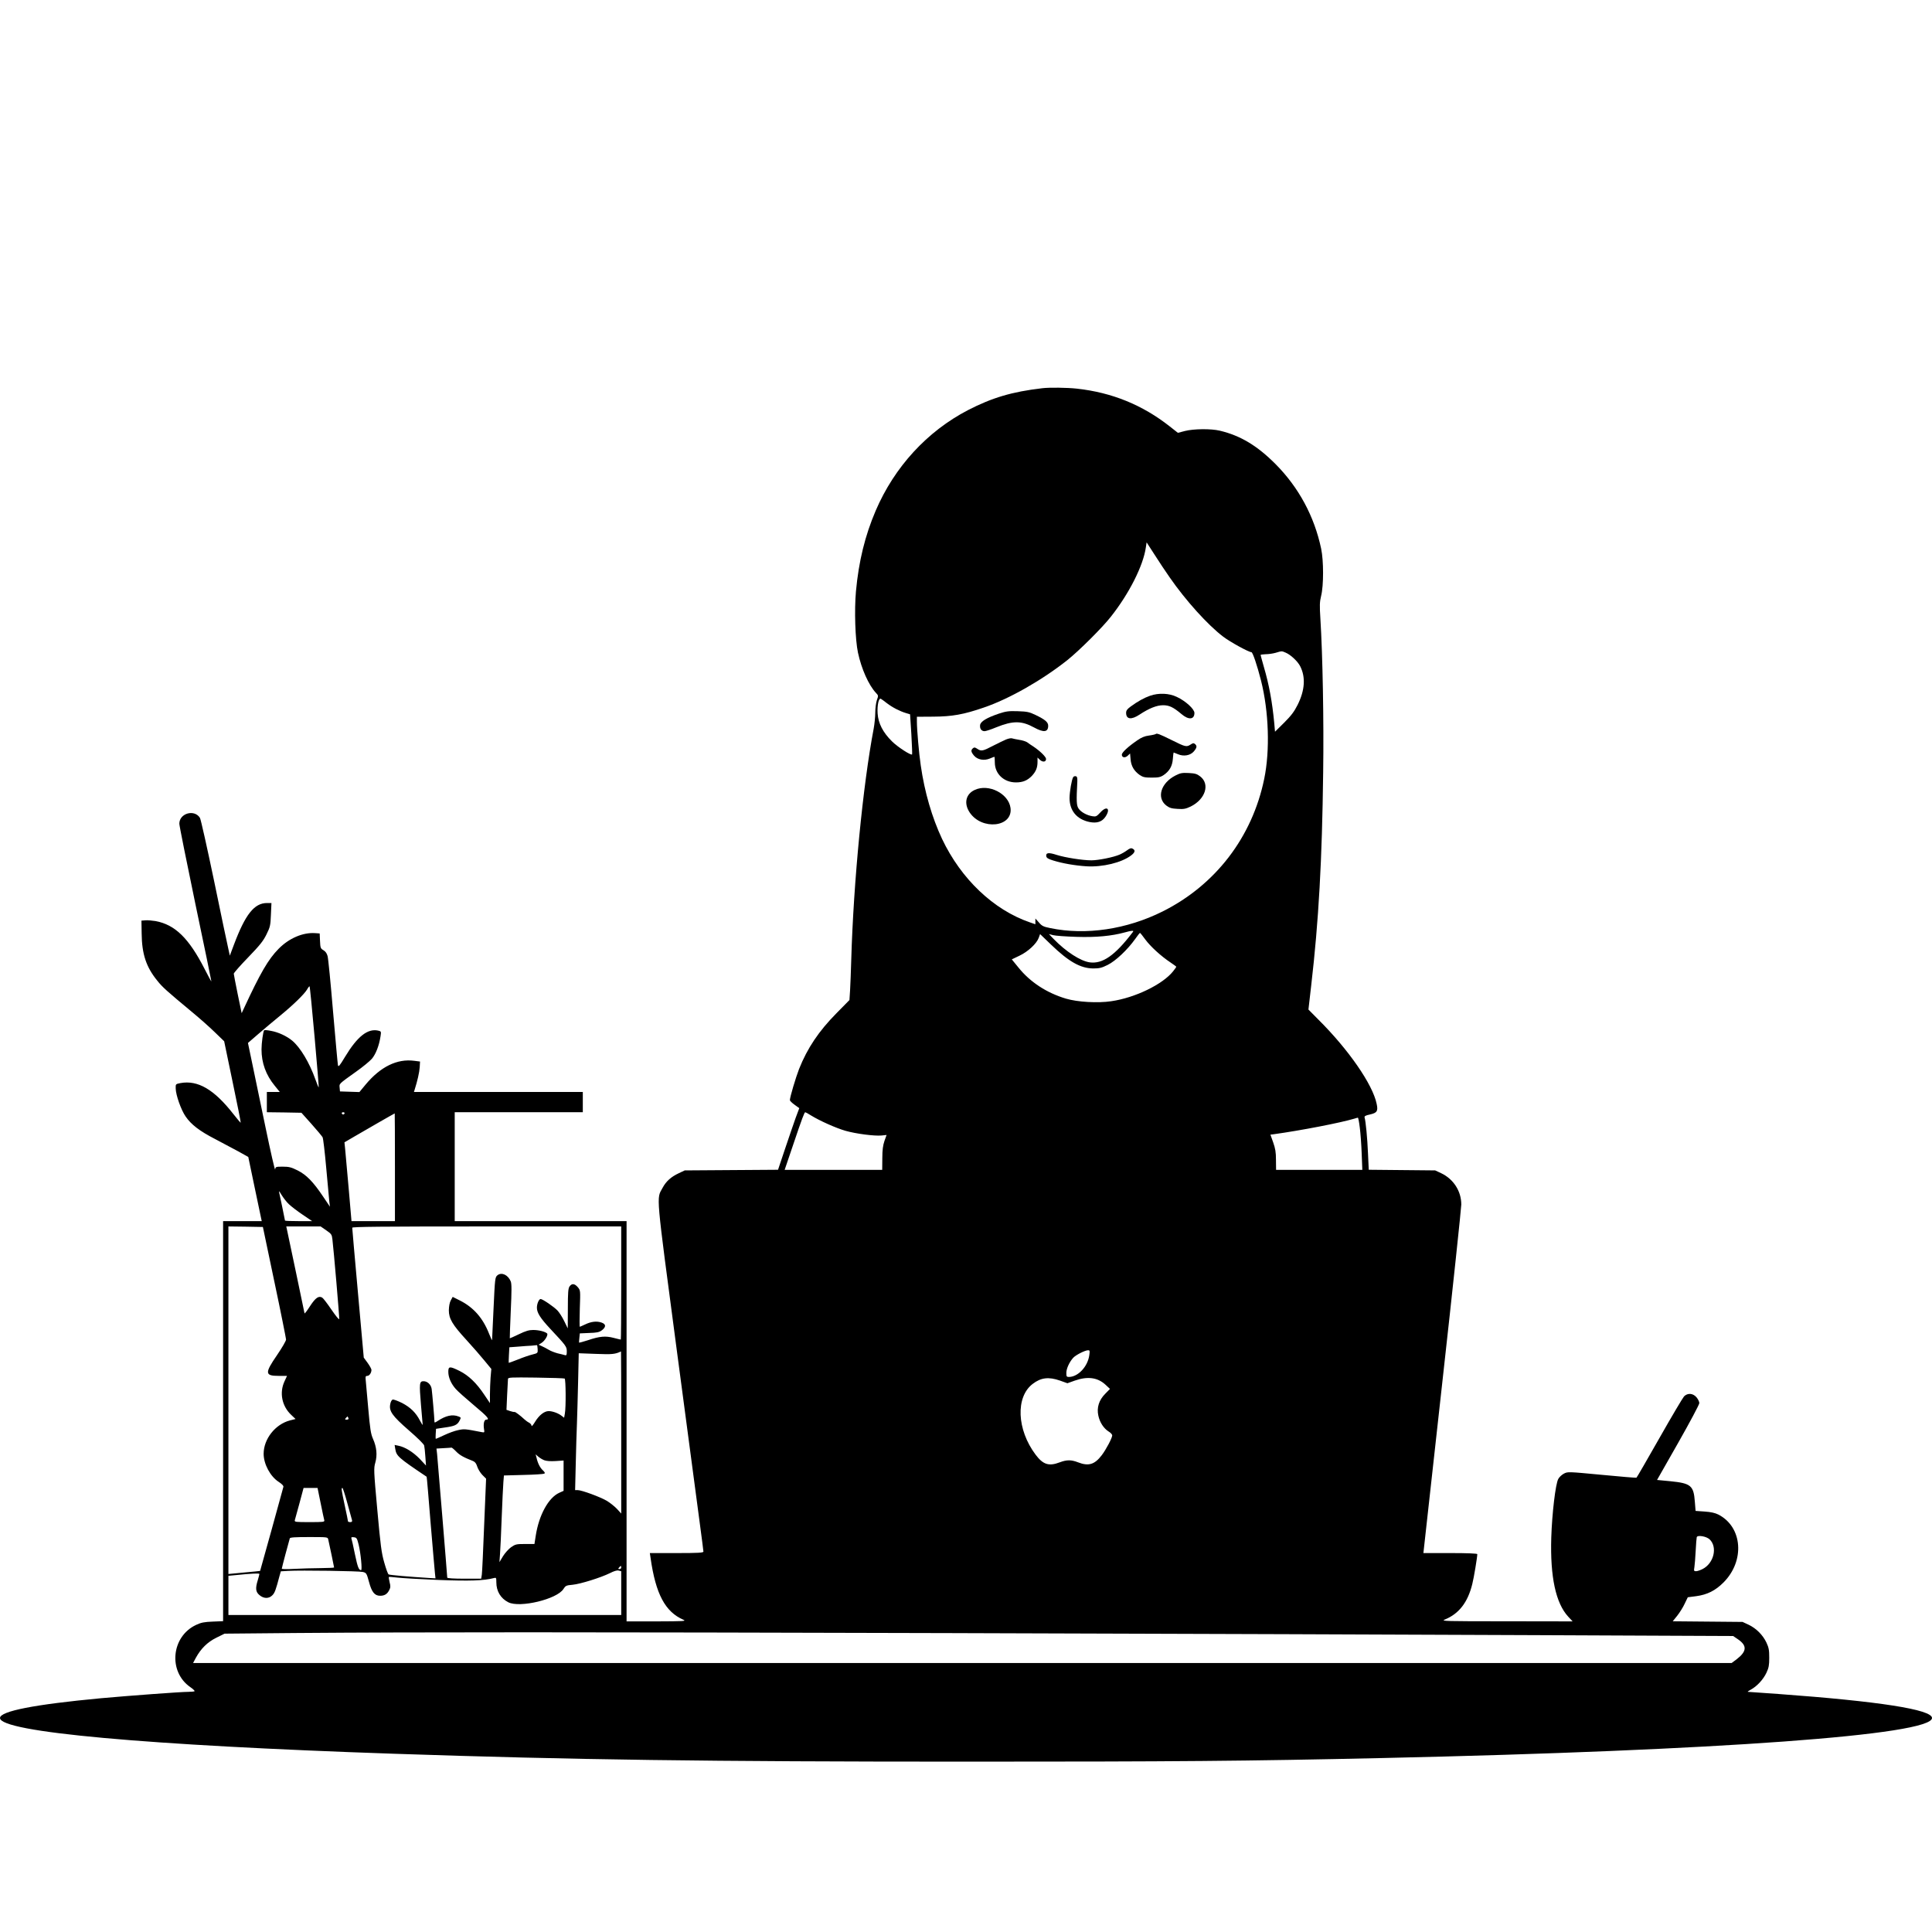 <?xml version="1.0" standalone="no"?>
<!DOCTYPE svg PUBLIC "-//W3C//DTD SVG 20010904//EN"
 "http://www.w3.org/TR/2001/REC-SVG-20010904/DTD/svg10.dtd">
<svg version="1.0" xmlns="http://www.w3.org/2000/svg"
 width="1810pt" height="1810pt" viewBox="0 0 1810 1810"
 preserveAspectRatio="xMidYMid meet">
<g transform="translate(0,1810) scale(0.1,-0.1)"
fill="#000000" stroke="none">
<path d="M9765 14463 c-284 -33 -471 -89 -696 -205 -383 -199 -689 -532 -865
-942 -100 -234 -159 -474 -185 -756 -16 -177 -7 -453 19 -575 33 -153 100
-303 168 -376 24 -25 24 -27 9 -68 -8 -24 -15 -76 -15 -116 0 -40 -7 -109 -15
-152 -100 -523 -189 -1433 -210 -2163 -3 -107 -8 -236 -11 -287 l-6 -92 -121
-123 c-166 -168 -273 -327 -351 -523 -32 -83 -86 -264 -86 -292 0 -6 20 -26
44 -43 l44 -32 -34 -91 c-18 -51 -63 -181 -99 -289 l-66 -197 -437 -3 -437 -3
-55 -26 c-73 -34 -120 -76 -153 -138 -58 -106 -65 -21 133 -1517 99 -747 196
-1476 215 -1618 19 -142 35 -265 35 -272 0 -11 -47 -14 -251 -14 l-251 0 7
-47 c48 -337 137 -504 308 -578 29 -13 2 -14 -250 -15 l-283 0 0 1875 0 1875
-805 0 -805 0 0 510 0 510 600 0 600 0 0 95 0 95 -791 0 -791 0 7 23 c25 78
44 161 47 208 l3 54 -55 7 c-160 21 -316 -56 -455 -223 l-58 -70 -91 3 -91 3
-3 34 c-4 40 -11 33 154 151 61 43 128 98 148 121 37 44 68 124 81 211 7 45 6
46 -23 53 -98 21 -194 -55 -309 -245 -52 -87 -63 -99 -67 -79 -3 13 -23 240
-46 504 -22 264 -45 497 -51 518 -7 26 -20 44 -39 55 -27 16 -29 22 -32 87
l-3 70 -43 3 c-114 8 -245 -48 -342 -147 -97 -98 -172 -228 -326 -560 l-20
-43 -37 178 c-20 99 -37 185 -37 192 0 7 60 76 134 152 110 114 142 154 172
215 35 71 38 84 42 186 l5 109 -42 0 c-119 0 -203 -107 -309 -389 l-39 -104
-15 69 c-9 38 -69 323 -133 634 -65 311 -124 576 -132 588 -52 83 -193 43
-193 -55 0 -18 68 -356 150 -750 83 -394 150 -721 150 -726 0 -5 -29 47 -63
115 -148 289 -277 415 -460 449 -32 5 -74 9 -95 7 l-37 -3 2 -120 c2 -193 42
-314 146 -442 49 -62 89 -97 327 -295 68 -56 164 -141 212 -188 l88 -85 79
-380 c44 -209 78 -381 76 -383 -1 -2 -32 34 -68 80 -181 232 -334 321 -497
291 -45 -9 -45 -9 -44 -50 1 -62 50 -201 93 -263 52 -76 132 -137 274 -210 67
-35 165 -87 218 -116 l95 -53 58 -278 c32 -153 60 -288 63 -300 l5 -23 -181 0
-181 0 0 -1874 0 -1874 -98 -4 c-78 -3 -108 -9 -153 -30 -235 -108 -266 -439
-56 -584 25 -17 43 -35 40 -38 -4 -3 -29 -6 -57 -6 -71 0 -555 -36 -821 -60
-620 -58 -945 -121 -945 -185 0 -132 1370 -256 3690 -335 1684 -57 2943 -74
5365 -74 1967 0 2604 5 3905 34 3139 70 5140 216 5140 375 0 79 -494 156
-1440 225 -151 11 -279 20 -285 20 -5 1 7 10 28 21 56 30 116 94 146 158 22
47 26 70 26 141 0 71 -4 94 -26 141 -34 72 -96 134 -168 168 l-56 26 -327 3
-327 3 42 52 c23 29 55 80 70 113 l29 60 78 10 c104 14 180 52 256 128 203
203 179 521 -48 637 -30 15 -69 24 -128 28 l-85 6 -7 87 c-11 150 -37 172
-229 191 l-125 12 198 348 c109 192 198 359 198 372 0 13 -12 37 -26 54 -33
39 -83 43 -117 9 -12 -13 -116 -188 -231 -391 -115 -202 -211 -369 -215 -371
-3 -2 -150 10 -325 27 -318 30 -319 30 -355 11 -19 -10 -43 -32 -52 -49 -26
-44 -59 -326 -66 -550 -11 -369 42 -614 159 -741 l41 -44 -619 1 c-581 0 -617
1 -579 16 133 54 216 161 258 333 15 57 47 253 47 280 0 6 -90 10 -253 10
l-252 0 177 1598 c98 878 177 1629 178 1667 0 126 -73 239 -189 294 l-56 26
-311 3 -311 3 -7 153 c-6 143 -21 301 -32 337 -3 12 8 19 51 28 66 15 77 32
62 100 -37 181 -263 508 -546 789 l-93 94 26 226 c70 603 102 1175 112 1997 7
484 -5 1101 -26 1438 -8 126 -7 157 7 215 24 96 24 329 0 442 -64 303 -210
573 -426 791 -173 174 -330 268 -523 314 -84 20 -246 18 -328 -3 l-65 -17 -75
59 c-256 202 -543 319 -872 355 -91 10 -256 12 -323 4z m1193 -1772 c151 -218
359 -448 502 -556 64 -49 239 -145 264 -145 12 0 54 -124 90 -266 73 -289 85
-654 30 -920 -112 -546 -456 -995 -952 -1243 -336 -168 -719 -225 -1052 -156
-65 13 -79 20 -107 53 l-33 37 0 -27 0 -27 -52 18 c-340 117 -644 406 -822
781 -94 200 -164 438 -200 690 -17 114 -36 335 -36 409 l0 46 153 1 c177 1
285 20 473 85 239 81 550 259 784 445 108 86 329 306 407 406 171 216 304 479
328 650 l7 47 75 -116 c41 -64 104 -160 141 -212z m1086 -705 c47 -19 114 -82
137 -128 52 -102 44 -225 -24 -361 -32 -64 -60 -101 -126 -167 l-86 -85 -7 80
c-19 199 -48 359 -98 529 -16 57 -30 107 -30 110 0 3 21 6 48 7 26 0 67 6 92
13 61 18 56 18 94 2z m-3735 -474 c52 -40 121 -75 177 -92 l40 -12 12 -186 c6
-103 9 -188 7 -190 -11 -11 -136 70 -189 123 -84 83 -128 168 -134 261 -5 78
11 149 31 137 7 -4 32 -22 56 -41z m2300 -2149 c-163 -214 -280 -295 -399
-279 -87 12 -222 99 -339 219 l-44 46 39 -10 c22 -6 120 -13 219 -16 185 -6
329 8 450 41 28 8 58 15 69 15 16 1 17 -1 5 -16z m121 -65 c48 -65 147 -156
236 -215 30 -20 54 -38 54 -40 0 -3 -13 -22 -30 -43 -97 -122 -356 -248 -579
-280 -127 -19 -315 -8 -424 24 -181 54 -336 155 -446 292 l-62 76 71 34 c81
38 161 113 181 167 l13 36 104 -100 c165 -159 275 -221 394 -222 57 0 79 5
135 33 75 37 187 143 258 243 22 31 42 57 45 57 3 0 26 -28 50 -62z m-7783
-910 c23 -260 41 -474 39 -475 -2 -2 -16 31 -31 74 -56 158 -142 301 -218 364
-52 43 -130 79 -197 91 -33 7 -62 9 -65 6 -10 -9 -25 -121 -25 -179 0 -127 41
-240 124 -341 l47 -58 -60 0 -61 0 0 -95 0 -95 162 -2 162 -3 94 -105 c52 -58
98 -114 104 -124 6 -10 21 -139 34 -285 13 -146 26 -288 29 -316 l6 -50 -64
95 c-94 140 -156 203 -239 245 -60 30 -81 35 -139 35 -65 0 -68 -1 -71 -26 -2
-14 -43 165 -91 397 -48 233 -105 506 -126 606 l-38 182 96 83 c53 46 146 124
206 173 122 100 225 200 252 245 9 17 20 30 23 30 3 0 24 -212 47 -472z m281
-719 c-2 -6 -8 -10 -13 -10 -5 0 -11 4 -13 10 -2 6 4 11 13 11 9 0 15 -5 13
-11z m4370 -19 c83 -51 233 -118 323 -144 99 -28 269 -50 338 -44 l47 5 -20
-56 c-14 -42 -20 -83 -20 -163 l-1 -108 -457 0 -457 0 80 236 c84 249 105 304
113 304 3 0 28 -13 54 -30z m-3898 -485 l0 -505 -203 0 -204 0 -27 313 c-15
171 -30 337 -33 368 l-6 57 94 55 c101 59 372 215 377 216 1 1 2 -226 2 -504z
m9039 373 c7 -51 15 -162 18 -245 l6 -153 -404 0 -404 0 -1 93 c0 73 -6 107
-26 164 l-26 73 32 4 c253 35 624 107 751 145 17 5 33 10 36 10 4 1 12 -41 18
-91z m-10032 -720 c21 -20 78 -64 127 -97 l90 -61 -127 0 c-70 0 -127 2 -127
5 0 6 -50 244 -56 270 -3 11 8 -2 24 -30 17 -27 47 -67 69 -87z m-136 -728
c60 -283 108 -526 109 -539 0 -13 -36 -75 -85 -147 -116 -169 -114 -194 17
-194 l77 0 -24 -52 c-49 -106 -24 -232 64 -314 l40 -38 -52 -13 c-138 -36
-247 -174 -247 -313 0 -96 62 -212 141 -263 32 -21 47 -37 44 -47 -3 -9 -52
-188 -110 -400 -59 -211 -107 -385 -108 -387 -1 -1 -69 -8 -150 -15 l-147 -14
0 1628 0 1628 162 -2 161 -3 108 -515z m485 484 c48 -33 53 -40 58 -83 12 -97
67 -735 64 -749 -2 -8 -34 32 -73 89 -38 56 -77 107 -86 112 -33 20 -63 -1
-114 -79 -27 -42 -50 -73 -52 -68 -1 5 -36 173 -78 374 -42 201 -80 382 -85
403 l-8 37 161 0 161 0 52 -36z m2764 -494 c0 -291 -2 -530 -4 -530 -2 0 -33
7 -67 16 -76 20 -132 15 -241 -22 -44 -14 -81 -24 -82 -23 -2 2 -1 23 2 46 l4
41 88 4 c71 2 94 7 117 24 43 32 42 59 -3 74 -45 15 -97 9 -154 -19 -24 -11
-46 -21 -48 -21 -3 0 -3 77 0 171 6 170 6 170 -19 200 -30 35 -56 37 -77 7
-13 -18 -16 -57 -16 -208 l-1 -185 -33 68 c-18 37 -46 81 -62 98 -32 35 -141
109 -159 109 -16 0 -35 -44 -35 -81 0 -48 32 -98 127 -200 147 -157 153 -165
153 -210 0 -34 -3 -39 -17 -35 -10 3 -40 11 -68 17 -27 7 -66 22 -85 34 -19
11 -48 27 -65 34 l-29 13 26 16 c33 20 67 78 53 90 -19 17 -78 32 -130 32 -39
0 -70 -9 -134 -40 -46 -22 -84 -39 -85 -38 -1 2 3 116 9 253 9 192 9 257 0
280 -25 61 -85 89 -124 58 -23 -19 -24 -26 -37 -309 -7 -159 -13 -293 -14
-299 0 -5 -14 23 -29 62 -57 145 -145 245 -272 309 l-68 34 -18 -33 c-11 -20
-17 -55 -18 -92 0 -79 32 -134 167 -281 55 -60 129 -145 165 -189 l66 -80 -7
-80 c-3 -44 -6 -116 -6 -160 l0 -80 -54 80 c-71 107 -146 179 -230 221 -93 46
-106 45 -106 -8 0 -52 26 -112 70 -161 18 -21 95 -89 171 -153 128 -107 151
-134 114 -134 -19 0 -28 -38 -21 -85 6 -36 6 -37 -21 -32 -159 31 -163 31
-220 19 -32 -6 -91 -28 -131 -47 -41 -19 -76 -35 -79 -35 -2 0 -3 21 -1 47 l3
47 80 12 c95 13 119 24 140 64 15 29 15 31 -10 40 -57 22 -119 8 -197 -44 -25
-16 -28 -16 -28 -2 0 28 -21 270 -26 304 -6 40 -39 72 -76 72 -39 0 -41 -19
-24 -223 9 -98 16 -181 16 -185 -1 -4 -12 13 -25 38 -39 76 -90 125 -168 166
-41 20 -80 35 -89 32 -9 -4 -19 -23 -22 -43 -13 -65 19 -110 174 -245 81 -70
142 -130 144 -143 3 -12 8 -59 11 -104 l6 -83 -60 64 c-62 63 -137 110 -200
122 l-34 7 6 -37 c11 -67 26 -81 294 -261 2 -1 18 -195 37 -431 20 -236 38
-450 41 -475 l5 -46 -52 3 c-192 12 -378 28 -387 34 -7 3 -25 54 -41 111 -26
89 -35 159 -65 492 -34 373 -34 391 -19 444 20 70 13 145 -21 222 -21 47 -28
92 -45 286 -11 127 -22 247 -24 268 -3 31 -1 37 15 37 19 0 39 28 39 56 0 9
-16 38 -36 66 l-36 49 -54 602 c-30 331 -54 608 -54 615 0 9 259 12 1260 12
l1260 0 0 -530z m-783 -618 c2 -38 2 -39 -50 -52 -29 -7 -90 -28 -136 -47 -46
-18 -84 -32 -85 -31 -1 2 0 35 2 75 l4 71 81 6 c45 4 102 8 127 9 25 2 47 4
50 5 3 1 6 -15 7 -36z m5168 -59 c-15 -107 -106 -203 -191 -203 -21 0 -24 4
-24 38 0 39 28 101 64 141 23 26 111 71 140 71 16 0 17 -5 11 -47z m-4385
-723 l0 -760 -39 43 c-22 23 -64 57 -95 76 -61 36 -236 101 -275 101 l-23 0 6
248 c3 136 8 303 11 372 3 69 7 246 11 394 l6 268 162 -6 c152 -6 179 -3 234
23 1 0 2 -341 2 -759z m-530 505 c11 -7 13 -269 2 -328 l-7 -39 -25 19 c-31
24 -84 43 -120 43 -41 0 -90 -39 -127 -100 -18 -30 -33 -47 -33 -38 0 10 -10
22 -22 29 -13 6 -32 20 -43 30 -39 37 -89 74 -94 71 -3 -2 -22 2 -41 8 l-35
12 6 136 c4 75 7 144 8 153 1 15 26 16 261 13 144 -2 265 -6 270 -9z m4640
-19 l70 -25 70 25 c120 42 213 29 286 -38 l43 -40 -44 -45 c-59 -59 -82 -130
-65 -206 13 -62 50 -119 96 -148 19 -11 34 -28 34 -36 0 -24 -57 -132 -98
-186 -67 -88 -124 -105 -222 -67 -64 25 -106 25 -172 0 -102 -39 -156 -21
-226 72 -176 234 -189 540 -27 663 77 59 149 68 255 31z m-6666 -351 c4 -10
-1 -15 -16 -15 -17 0 -18 2 -8 15 7 8 14 15 15 15 2 0 5 -7 9 -15z m1010 -314
c33 -34 69 -54 158 -89 19 -8 30 -23 39 -52 7 -22 28 -57 47 -77 l36 -36 -18
-431 c-9 -237 -19 -448 -22 -468 l-6 -38 -159 0 c-97 0 -159 4 -159 10 0 19
-90 1106 -95 1157 l-6 52 68 4 c37 2 70 4 73 5 3 1 23 -15 44 -37z m824 -81
c21 -8 59 -11 107 -8 l75 5 0 -142 0 -142 -40 -18 c-102 -46 -191 -209 -221
-403 l-12 -77 -87 0 c-82 0 -91 -2 -132 -30 -23 -17 -58 -55 -76 -85 l-33 -55
5 70 c3 39 11 194 16 345 6 151 13 303 16 336 l5 61 183 5 c100 2 188 8 195
12 9 6 5 14 -14 32 -26 24 -47 65 -59 119 l-8 30 24 -21 c13 -11 38 -27 56
-34z m-2094 -402 c16 -79 31 -151 34 -160 4 -17 -7 -18 -138 -18 -131 0 -142
1 -138 18 3 9 23 81 44 160 l38 142 66 0 65 0 29 -142z m250 0 c21 -79 41
-151 44 -160 3 -13 -2 -18 -17 -18 -11 0 -21 3 -21 8 0 4 -13 70 -30 147 -32
150 -34 165 -22 165 4 0 25 -64 46 -142z m12762 -339 c77 -72 41 -225 -66
-279 -22 -11 -49 -20 -61 -20 -19 0 -21 4 -15 38 3 20 9 89 12 152 3 63 8 121
10 129 7 22 90 8 120 -20z m-12941 -1 c11 -47 55 -258 55 -263 0 -3 -57 -5
-127 -6 -71 0 -181 -4 -246 -7 -68 -4 -117 -3 -117 2 0 8 65 252 75 284 3 9
48 12 179 12 174 0 176 0 181 -22z m285 -49 c19 -76 35 -239 23 -239 -22 1
-32 26 -58 150 -15 74 -30 141 -33 148 -3 10 3 13 24 10 25 -3 29 -9 44 -69z
m2460 -214 c0 -8 -7 -15 -16 -15 -14 0 -14 3 -4 15 7 8 14 15 16 15 2 0 4 -7
4 -15z m-2421 -42 c33 -8 36 -12 58 -93 25 -95 53 -130 104 -130 41 0 66 15
85 52 13 25 14 38 4 75 -6 25 -9 47 -7 49 2 2 39 -1 83 -6 43 -5 215 -15 382
-22 292 -11 424 -7 520 18 20 6 22 3 22 -40 0 -83 40 -150 112 -187 108 -55
458 29 517 125 19 30 26 34 85 39 74 7 265 67 350 109 39 20 67 28 82 24 l24
-6 0 -205 0 -205 -1840 0 -1840 0 0 184 0 183 63 6 c158 16 227 19 227 11 0
-5 -7 -31 -15 -58 -24 -77 -20 -110 16 -140 40 -34 88 -35 121 -1 22 22 32 49
67 182 l12 42 67 4 c119 7 666 -1 701 -10z m5571 -573 c1977 -6 4421 -14 5431
-19 l1836 -8 47 -32 c85 -59 81 -112 -13 -185 l-48 -36 -7207 0 -7207 0 26 49
c48 87 109 147 192 188 l77 38 660 6 c1180 9 2547 9 6206 -1z"/>
<path d="M10775 11582 c-55 -19 -117 -53 -182 -101 -33 -24 -43 -38 -43 -59 0
-62 49 -68 127 -16 88 58 160 87 219 87 58 0 96 -18 173 -83 67 -57 121 -52
121 11 0 36 -83 112 -165 150 -72 35 -170 39 -250 11z"/>
<path d="M9360 11415 c-116 -39 -174 -74 -178 -108 -4 -34 13 -57 42 -57 12 0
61 16 109 36 156 63 237 63 354 -1 91 -50 133 -45 133 16 0 33 -29 58 -119
101 -58 28 -78 32 -166 35 -85 3 -111 -1 -175 -22z"/>
<path d="M10827 11223 c-4 -3 -32 -10 -63 -14 -40 -5 -71 -18 -111 -46 -83
-57 -143 -112 -143 -133 0 -28 30 -33 55 -10 l22 21 5 -55 c5 -63 33 -110 86
-147 30 -20 48 -24 112 -24 64 0 82 4 112 24 55 38 81 84 86 152 2 32 6 59 7
59 1 0 20 -7 41 -16 54 -23 116 -12 149 27 29 35 31 51 10 69 -12 10 -20 9
-42 -6 -37 -24 -49 -21 -173 41 -117 58 -143 68 -153 58z"/>
<path d="M9425 11172 c-22 -9 -76 -36 -120 -58 -97 -51 -112 -54 -148 -30 -22
15 -30 16 -42 6 -21 -18 -19 -34 10 -69 33 -39 95 -50 149 -27 21 9 40 16 42
16 2 0 4 -24 4 -53 0 -107 85 -187 198 -187 65 0 107 18 149 61 38 41 53 77
53 131 l0 41 23 -22 c27 -24 57 -20 57 9 0 19 -56 74 -117 115 -21 13 -48 32
-60 41 -12 8 -46 19 -75 23 -29 5 -60 11 -68 14 -8 3 -33 -2 -55 -11z"/>
<path d="M11013 10835 c-138 -70 -180 -210 -86 -282 29 -22 49 -28 104 -31 59
-4 77 0 124 22 139 69 183 211 88 283 -30 23 -48 28 -107 31 -61 3 -78 0 -123
-23z"/>
<path d="M10054 10819 c-14 -23 -33 -134 -34 -195 0 -118 67 -200 187 -225 70
-14 118 2 150 50 50 75 13 106 -47 41 -36 -39 -43 -42 -75 -37 -52 8 -106 38
-129 70 -21 29 -23 68 -13 257 1 35 -2 45 -15 48 -9 2 -20 -2 -24 -9z"/>
<path d="M9133 10700 c-85 -38 -105 -126 -49 -211 114 -171 407 -139 383 42
-18 134 -204 229 -334 169z"/>
<path d="M10559 10134 c-19 -14 -50 -32 -69 -40 -56 -25 -200 -54 -265 -54
-84 0 -247 26 -326 51 -74 24 -102 21 -97 -12 2 -16 17 -26 63 -40 89 -28 206
-48 314 -55 150 -9 329 34 418 102 37 28 42 49 14 63 -14 8 -26 4 -52 -15z"/>
</g>
</svg>
